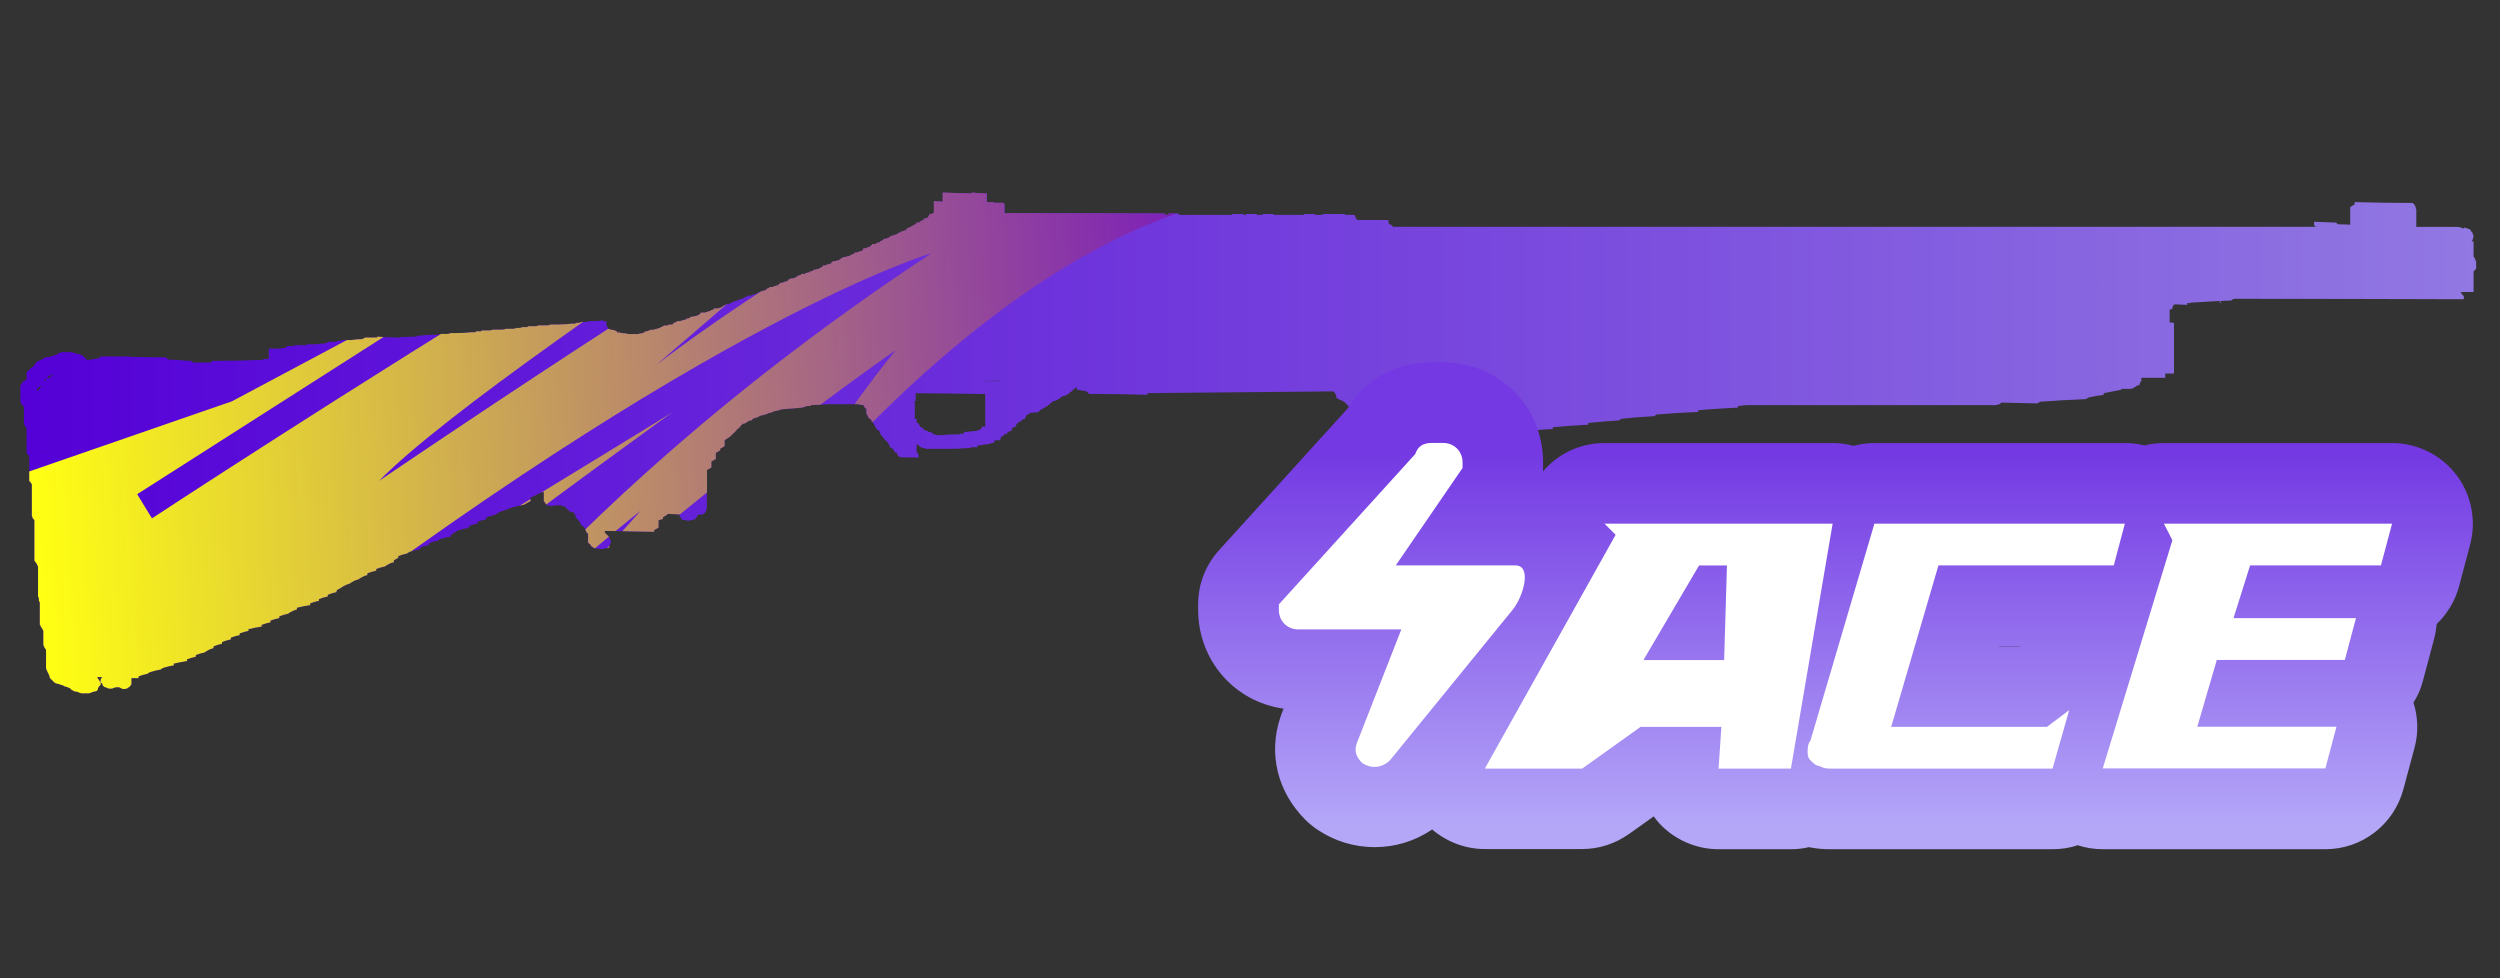 <?xml version="1.0" encoding="utf-8"?>
<!-- Generator: Adobe Illustrator 16.0.0, SVG Export Plug-In . SVG Version: 6.00 Build 0)  -->
<!DOCTYPE svg PUBLIC "-//W3C//DTD SVG 1.1//EN" "http://www.w3.org/Graphics/SVG/1.1/DTD/svg11.dtd">
<svg version="1.1" id="case1" xmlns="http://www.w3.org/2000/svg" xmlns:xlink="http://www.w3.org/1999/xlink" x="0px" y="0px"
	 width="92px" height="36px" viewBox="0 0 92 36" enable-background="new 0 0 92 36" xml:space="preserve">
<rect x="0" y="0" width="92" height="36" fill="#333333" stroke="none"/>
<linearGradient id="nova_2_" gradientUnits="userSpaceOnUse" x1="0.75" y1="16.3" x2="91.123" y2="16.3">
	<stop  offset="0" style="stop-color:#5400D7"/>
	<stop  offset="1" style="stop-color:#9178E2"/>
</linearGradient>
<path id="nova" fill="url(#nova_2_)" d="M88.889,7.592c0,0.044,0.01,0.087,0.031,0.125v0.632h1.49
	c0.056-0.002,0.111,0.008,0.162,0.031c0.025,0.001,0.049,0.013,0.066,0.031h0.03V8.38h0.063c0.053,0.025,0.105,0.045,0.162,0.061
	c0.025,0.029,0.047,0.061,0.063,0.096c0.021,0,0.034,0.02,0.034,0.062c0.02,0.017,0.029,0.04,0.031,0.064v0.063
	C91.01,8.754,91,8.786,90.996,8.819c-0.018,0.018-0.028,0.04-0.034,0.064h0.065v0.553c0.014,0.014,0.022,0.03,0.031,0.047
	c0.023,0.026,0.037,0.06,0.033,0.094l0.031,0.033v0.251c-0.002,0.024-0.014,0.048-0.031,0.063l-0.063,0.062v0.759h-0.473
	l0.017,0.028c0.002,0.024,0.014,0.048,0.034,0.063c0.019,0.021,0.041,0.042,0.063,0.063v0.097l-0.018,0.016
	c-2.819-0.01-5.635-0.015-8.445-0.016c-0.035,0.017-0.068,0.038-0.098,0.064l-0.389,0.015v0.079h-0.031v-0.079
	c-0.357,0.02-0.717,0.041-1.07,0.063v0.016h-0.13v0.064L80.02,11.2c-0.017,0.018-0.03,0.033-0.047,0.048
	c-0.021,0.039-0.033,0.082-0.033,0.125c-0.03,0.007-0.064,0.014-0.098,0.018v0.474c0.057,0,0.109,0.008,0.161,0.016v1.865
	c-0.106,0-0.215,0-0.323,0v0.157h-0.878v0.094c-0.002,0.024-0.014,0.047-0.032,0.062c-0.022,0.026-0.035,0.061-0.033,0.095
	c-0.016,0.019-0.037,0.03-0.063,0.03c-0.023,0.002-0.05,0.014-0.064,0.033c-0.02,0.018-0.041,0.029-0.063,0.031l-0.032,0.031
	c-0.041,0.02-0.086,0.031-0.131,0.031h-0.322v0.032c-0.215,0.042-0.432,0.088-0.646,0.127v0.062
	c-0.187,0.021-0.37,0.052-0.551,0.095c-0.035,0.016-0.068,0.037-0.099,0.062c-0.563,0.021-1.125,0.054-1.687,0.095
	c-0.036,0.016-0.067,0.037-0.099,0.063c-0.444-0.011-0.888-0.023-1.33-0.031l-0.064,0.063H73.55
	c-0.051,0.023-0.106,0.034-0.161,0.031h-9.125c-0.1,0.01-0.203,0.02-0.308,0.032V15c-0.476,0.021-0.963,0.053-1.46,0.095v0.064
	c-0.52,0.021-1.027,0.052-1.523,0.094c-0.035,0.016-0.068,0.038-0.098,0.063c-0.409,0.021-0.809,0.052-1.199,0.093
	c-0.035,0.016-0.068,0.037-0.098,0.063c-0.367,0.02-0.745,0.052-1.135,0.094v0.063c-0.435,0.02-0.865,0.053-1.299,0.094v0.063
	c-0.41,0.021-0.811,0.052-1.199,0.094c-0.036,0.016-0.069,0.037-0.098,0.063c-0.521,0.021-1.027,0.054-1.524,0.093
	c-0.034,0.017-0.067,0.038-0.099,0.063c-0.668-0.021-1.328-0.031-1.979-0.031c-0.021-0.021-0.055-0.053-0.098-0.094l-1.035-0.061
	l-0.098-0.095c-0.107-0.02-0.226-0.041-0.356-0.063V15.66c-0.108-0.018-0.218-0.04-0.323-0.06v-0.09
	c-0.054-0.023-0.105-0.044-0.161-0.063v-0.098c-0.108-0.02-0.217-0.042-0.323-0.063v-0.095c-0.054-0.024-0.106-0.046-0.162-0.063
	c-0.021-0.039-0.032-0.082-0.035-0.126c-0.023-0.046-0.057-0.088-0.094-0.125l-0.099-0.095l-0.265-0.126
	c-0.021-0.039-0.03-0.083-0.032-0.126c-0.024-0.047-0.06-0.09-0.099-0.127c-2.275,0.019-4.56,0.041-6.842,0.064v0.061
	c-0.715-0.021-1.428-0.031-2.141-0.032c-0.021-0.02-0.055-0.052-0.098-0.095c-0.108-0.019-0.226-0.041-0.357-0.062V14.26
	c-0.02,0.01-0.042,0.015-0.065,0.015c0.002,0.015-0.008,0.029-0.022,0.031c-0.003,0-0.006,0-0.009,0L39.438,14.4
	c-0.016,0.02-0.04,0.032-0.066,0.032c0.002,0.016-0.008,0.03-0.024,0.032c-0.003,0-0.005,0-0.008,0
	c0.001,0.016-0.01,0.029-0.025,0.031c-0.002,0-0.005,0-0.008,0l-0.031,0.031c-0.025,0.002-0.049,0.013-0.066,0.032h-0.028
	c-0.03,0.017-0.063,0.028-0.097,0.032l-0.032,0.031h-0.036v0.031l-0.064,0.031l-0.033,0.031h-0.018
	c-0.018,0.007-0.034,0.018-0.046,0.032H38.82c-0.03,0.017-0.063,0.027-0.097,0.031c0.002,0.016-0.009,0.03-0.025,0.032
	c-0.002,0-0.005,0-0.007,0c-0.033,0.031-0.065,0.063-0.098,0.094c-0.016-0.002-0.031,0.01-0.033,0.026c0,0.002,0,0.004,0,0.006
	c-0.024,0.001-0.047,0.013-0.063,0.031c-0.015-0.003-0.029,0.007-0.032,0.021c0,0.003-0.001,0.006,0,0.009
	c-0.025,0.001-0.048,0.012-0.064,0.031h-0.035c0.002,0.016-0.009,0.029-0.024,0.032c-0.002,0-0.005,0-0.008,0
	c-0.016,0.019-0.039,0.03-0.064,0.032c0.002,0.015-0.009,0.029-0.024,0.031c-0.003,0-0.006,0-0.009,0v0.037
	c-0.107,0.021-0.216,0.031-0.325,0.031l-0.033,0.031c-0.017,0.018-0.041,0.03-0.065,0.032l-0.064,0.063v0.031l-0.033,0.031v0.031
	c-0.03,0.017-0.063,0.028-0.096,0.032l-0.033,0.032v0.028h-0.031c-0.017,0.019-0.041,0.03-0.065,0.032l-0.097,0.094v0.058
	c-0.03,0.018-0.063,0.029-0.098,0.033l-0.064,0.063v0.063c-0.031,0.016-0.063,0.026-0.098,0.031c-0.017,0.019-0.04,0.03-0.065,0.031
	v0.063h-0.1V16c-0.016,0.018-0.04,0.029-0.064,0.029c0.002,0.016-0.008,0.03-0.023,0.033c-0.002,0-0.005,0-0.008,0
	c-0.015-0.002-0.029,0.007-0.031,0.022c0,0.002,0,0.005,0,0.008l-0.03,0.048v0.062h-0.196c0.001,0.016-0.01,0.031-0.027,0.032
	c-0.002,0-0.004,0-0.006,0v0.064h-0.096c-0.017,0.02-0.04,0.031-0.065,0.034c-0.073,0.021-0.149,0.031-0.226,0.031
	c-0.074,0.021-0.151,0.032-0.228,0.03v0.063h-0.194c-0.041,0.02-0.084,0.031-0.129,0.031c-0.264,0.021-0.519,0.031-0.778,0.031
	H34.12c-0.045,0-0.09-0.011-0.131-0.031c-0.035,0.002-0.069-0.009-0.096-0.031c-0.025-0.002-0.049-0.013-0.065-0.032V16.39
	c-0.041-0.02-0.084-0.031-0.129-0.031c0.015-0.002,0.03,0.008,0.032,0.023c0,0.002,0,0.005,0,0.008v0.252
	c0.011,0.012,0.022,0.021,0.034,0.032l0.032,0.031v0.126c-0.011,0.01-0.021,0.021-0.032,0.031l-0.034-0.031h-0.553
	c-0.034-0.004-0.067-0.015-0.097-0.032l-0.063-0.063v-0.063c-0.03-0.017-0.063-0.027-0.097-0.032V16.61l-0.032-0.031V16.55
	c-0.016,0.003-0.03-0.008-0.033-0.024c0-0.002,0-0.005,0-0.008l-0.032-0.031c-0.025-0.001-0.048-0.013-0.065-0.031
	c0.002-0.015-0.009-0.029-0.024-0.032c-0.003,0-0.006,0-0.009,0v-0.063l-0.037-0.03v-0.032l-0.195-0.188v-0.033
	c-0.015,0.002-0.029-0.009-0.032-0.024c0-0.003,0-0.005,0-0.008l-0.066-0.062v-0.035c0.002-0.016-0.01-0.03-0.025-0.032
	c-0.002,0-0.005,0-0.007,0v-0.056c-0.016-0.019-0.038-0.03-0.063-0.033l-0.032-0.03c0.001-0.017-0.01-0.031-0.026-0.032
	c-0.002,0-0.005,0-0.008,0v-0.034c-0.016,0.002-0.03-0.01-0.032-0.026c0-0.002,0-0.004,0-0.006v-0.034l-0.032-0.029v-0.032
	c-0.016,0.002-0.03-0.009-0.032-0.024c0-0.003,0-0.005,0-0.008l-0.034-0.033v-0.03h-0.031v-0.031
	c0.002-0.016-0.008-0.03-0.024-0.032c-0.003,0-0.006,0-0.008,0c0.001-0.016-0.011-0.03-0.026-0.032c-0.002,0-0.004,0-0.006,0
	l-0.065-0.063v-0.031c0.002-0.016-0.009-0.03-0.024-0.032c-0.003,0-0.005,0-0.007,0v-0.032l-0.033-0.032v-0.189h-0.033
	c0.002-0.015-0.008-0.029-0.024-0.032c-0.002,0-0.005,0-0.008,0v-0.029l-0.032-0.032v-0.034h-0.031
	c-0.055-0.004-0.109-0.015-0.162-0.032h-1.136c-0.211,0.016-0.416,0.025-0.614,0.032v0.031h-0.134l-0.194,0.062
	c-0.238,0.021-0.487,0.042-0.747,0.063c-0.034,0.004-0.068,0.015-0.098,0.031c-0.035-0.002-0.069,0.008-0.096,0.031
	c-0.046-0.005-0.092,0.006-0.13,0.032c-0.025,0.001-0.048,0.012-0.064,0.031c-0.045-0.005-0.091,0.006-0.13,0.031
	c-0.03,0.017-0.063,0.028-0.097,0.032c-0.04,0.02-0.084,0.031-0.129,0.032c-0.047,0.012-0.091,0.033-0.129,0.063
	c-0.066,0.02-0.13,0.042-0.195,0.062c-0.008,0.031-0.033,0.056-0.064,0.063c-0.035-0.002-0.07,0.009-0.098,0.031
	c-0.035,0.016-0.068,0.038-0.097,0.064c-0.04,0.02-0.084,0.03-0.129,0.032v0.032c-0.016,0.007-0.032,0.013-0.049,0.016
	c-0.002,0.017-0.007,0.032-0.016,0.046l-0.065,0.063l-0.032,0.032h-0.034v0.031c-0.041,0.041-0.086,0.085-0.128,0.128l-0.13,0.126
	c-0.064,0.042-0.129,0.087-0.195,0.125v0.221c-0.042,0.021-0.096,0.053-0.162,0.094v0.063c-0.056,0.029-0.11,0.06-0.162,0.094v0.22
	c-0.042,0.021-0.096,0.054-0.162,0.095v0.219c-0.041,0.021-0.096,0.053-0.162,0.095v1.421c-0.023,0.026-0.035,0.061-0.032,0.096
	c-0.021,0.041-0.055,0.074-0.097,0.096l-0.032,0.029c-0.055,0-0.108,0-0.163,0c-0.019,0.017-0.031,0.039-0.033,0.063
	c-0.016,0.034-0.038,0.065-0.065,0.095l-0.064,0.03c-0.055,0.003-0.109,0.015-0.161,0.032h-0.07
	c-0.063-0.021-0.128-0.032-0.194-0.032c-0.015-0.034-0.037-0.065-0.064-0.093c-0.023-0.025-0.035-0.061-0.032-0.096v-0.01
	c-0.151-0.009-0.302-0.014-0.454-0.02v0.029c-0.056,0.029-0.11,0.062-0.163,0.098v0.063c-0.055,0.012-0.109,0.024-0.162,0.047v0.271
	c-0.056,0.028-0.109,0.06-0.162,0.093v0.061c-0.252-0.006-0.509-0.012-0.761-0.016c-0.351-0.01-0.703-0.015-1.053-0.017v0.063
	l0.064,0.063l0.097,0.094c0.019,0.018,0.03,0.039,0.032,0.063v0.033l0.033,0.031v0.1c-0.019,0.017-0.031,0.037-0.033,0.063
	c-0.023,0.025-0.034,0.06-0.032,0.095c-0.017,0.019-0.04,0.028-0.065,0.028h-0.066c-0.027,0.022-0.062,0.034-0.098,0.032h-0.129
	c-0.063-0.021-0.128-0.03-0.194-0.032c-0.03-0.024-0.062-0.046-0.098-0.063c-0.016-0.032-0.038-0.065-0.065-0.094
	c-0.032-0.009-0.056-0.035-0.063-0.065v-0.315c-0.031-0.009-0.056-0.031-0.064-0.063c-0.002-0.024-0.014-0.047-0.033-0.063v-0.06
	c-0.044-0.043-0.079-0.077-0.1-0.096c-0.032-0.008-0.056-0.031-0.064-0.063c-0.001-0.022-0.013-0.046-0.033-0.063
	c-0.017-0.033-0.039-0.064-0.064-0.095L21.21,19.07c-0.023-0.026-0.035-0.063-0.032-0.096c-0.02-0.017-0.031-0.037-0.033-0.063
	V18.88l-0.194-0.063c-0.009-0.029-0.034-0.055-0.065-0.063c-0.026-0.027-0.047-0.059-0.064-0.093
	c-0.055-0.017-0.109-0.039-0.161-0.063h-0.196c-0.056,0.002-0.11,0.012-0.162,0.031c-0.051-0.021-0.106-0.033-0.162-0.031
	c-0.022-0.021-0.042-0.041-0.065-0.062c-0.016-0.036-0.037-0.068-0.065-0.095v-0.347c-0.081,0.018-0.158,0.05-0.228,0.094
	l-0.263,0.127v0.126c-0.078,0.038-0.154,0.081-0.227,0.127c-0.087,0.02-0.175,0.039-0.263,0.062
	c-0.11,0.021-0.218,0.054-0.323,0.095c-0.053,0.024-0.106,0.045-0.162,0.063c-0.081,0.021-0.157,0.051-0.227,0.095
	c-0.035,0.016-0.067,0.037-0.096,0.063c-0.111,0.021-0.219,0.054-0.325,0.095v0.067c-0.11,0.021-0.219,0.054-0.325,0.095v0.063
	c-0.11,0.021-0.219,0.055-0.324,0.096v0.063c-0.132,0.021-0.263,0.053-0.391,0.094c-0.035,0.018-0.067,0.037-0.096,0.063
	c-0.056,0.026-0.11,0.063-0.163,0.097v0.063c-0.131,0.021-0.261,0.053-0.389,0.093c-0.035,0.019-0.068,0.038-0.098,0.063
	c-0.11,0.021-0.218,0.053-0.322,0.094v0.063c-0.111,0.021-0.22,0.053-0.325,0.094v0.063c-0.132,0.021-0.262,0.053-0.388,0.094
	c-0.036,0.018-0.069,0.037-0.099,0.063c-0.11,0.021-0.218,0.055-0.323,0.096v0.063c-0.056,0.029-0.111,0.061-0.163,0.097v0.063
	c-0.081,0.02-0.157,0.049-0.228,0.094c-0.035,0.017-0.068,0.037-0.097,0.063c-0.111,0.021-0.219,0.055-0.324,0.094v0.063
	c-0.11,0.021-0.219,0.054-0.324,0.095v0.062c-0.081,0.021-0.157,0.054-0.228,0.097c-0.035,0.015-0.067,0.037-0.095,0.063
	c-0.081,0.02-0.159,0.049-0.229,0.094c-0.035,0.017-0.067,0.039-0.096,0.063c-0.08,0.02-0.157,0.051-0.227,0.094
	c-0.036,0.018-0.069,0.037-0.098,0.063c-0.056,0.027-0.11,0.061-0.161,0.094v0.063c-0.111,0.021-0.219,0.057-0.324,0.098v0.063
	c-0.111,0.021-0.22,0.054-0.325,0.095v0.065c-0.111,0.021-0.219,0.053-0.323,0.094v0.063c-0.164,0.023-0.326,0.058-0.487,0.097
	v0.063c-0.081,0.02-0.157,0.053-0.228,0.094c-0.035,0.016-0.067,0.038-0.095,0.063c-0.111,0.021-0.22,0.055-0.325,0.096v0.063
	c-0.111,0.021-0.22,0.055-0.325,0.094v0.063c-0.111,0.022-0.219,0.055-0.324,0.094v0.063c-0.152,0.021-0.314,0.055-0.486,0.096
	v0.063c-0.11,0.021-0.219,0.052-0.325,0.093v0.063c-0.111,0.021-0.22,0.053-0.325,0.094v0.064c-0.111,0.021-0.219,0.055-0.324,0.096
	v0.063c-0.107,0.021-0.212,0.055-0.313,0.098v0.063c-0.081,0.021-0.158,0.051-0.228,0.096c-0.035,0.016-0.068,0.037-0.097,0.063
	c-0.111,0.021-0.22,0.054-0.326,0.095v0.063c-0.11,0.021-0.218,0.055-0.323,0.096v0.063c-0.151,0.021-0.313,0.054-0.487,0.094v0.064
	c-0.132,0.021-0.262,0.051-0.388,0.092c-0.036,0.017-0.069,0.039-0.098,0.063c-0.131,0.021-0.261,0.054-0.388,0.095
	c-0.036,0.016-0.068,0.037-0.098,0.063c-0.11,0.021-0.219,0.053-0.324,0.094v0.063c-0.088,0-0.176,0-0.263,0v0.221
	c-0.016,0.035-0.039,0.066-0.065,0.094l-0.03,0.025c-0.016-0.004-0.03,0.01-0.033,0.023c0,0.002,0,0.004,0,0.006
	c-0.034,0.004-0.066,0.016-0.096,0.031H4.515l-0.13-0.063H4.254L4.125,25.34H3.997c-0.052-0.025-0.106-0.046-0.162-0.063
	C3.804,25.255,3.78,25.23,3.771,25.2v-0.031l-0.065-0.063V25.2c-0.022,0.021-0.042,0.043-0.065,0.063l-0.033,0.062
	c-0.003,0.034-0.015,0.065-0.032,0.094c-0.041,0.021-0.084,0.031-0.129,0.033c-0.053,0.022-0.107,0.044-0.162,0.062H2.989
	c-0.055-0.018-0.109-0.037-0.162-0.062H2.762c-0.042-0.022-0.087-0.043-0.129-0.065c-0.022-0.019-0.043-0.041-0.063-0.062
	c-0.053-0.024-0.107-0.046-0.163-0.062c-0.043,0-0.065-0.015-0.065-0.033c-0.066-0.017-0.131-0.035-0.194-0.063
	c-0.045-0.002-0.09-0.015-0.13-0.037l-0.064-0.063c-0.043-0.045-0.076-0.072-0.098-0.094c-0.019-0.017-0.03-0.039-0.031-0.063
	c-0.004-0.034-0.016-0.064-0.034-0.096c-0.002-0.024-0.013-0.049-0.032-0.063c-0.001-0.025-0.014-0.049-0.033-0.063
	c-0.004-0.033-0.015-0.065-0.031-0.094v-0.664c-0.001-0.025-0.013-0.05-0.032-0.063c-0.02-0.017-0.032-0.036-0.035-0.06
	c-0.017-0.029-0.028-0.063-0.033-0.097V23.21c-0.019-0.017-0.031-0.039-0.032-0.063c-0.026-0.028-0.048-0.061-0.065-0.094
	c-0.002-0.027-0.014-0.05-0.033-0.063V22.18c-0.002-0.025-0.014-0.049-0.033-0.063v-0.063c0.003-0.035-0.009-0.07-0.032-0.097
	v-1.103c-0.002-0.021-0.015-0.047-0.035-0.062c0-0.043-0.01-0.063-0.032-0.063c-0.017-0.033-0.039-0.064-0.066-0.094v-1.498
	c-0.021-0.021-0.042-0.041-0.063-0.062C1.2,19.043,1.189,19.012,1.172,18.98v-1.164c-0.026-0.028-0.048-0.06-0.065-0.094
	c-0.014,0.002-0.028-0.007-0.031-0.022c0-0.003,0-0.006,0-0.009V16.78l-0.063-0.06l-0.035-0.063v-0.894
	c-0.017-0.035-0.038-0.066-0.064-0.094C0.913,15.645,0.9,15.622,0.88,15.608v-0.6c-0.004-0.032-0.015-0.064-0.032-0.093
	c-0.025-0.001-0.048-0.012-0.065-0.031c0.003-0.035-0.009-0.07-0.033-0.095v-0.595c0.019-0.015,0.031-0.038,0.033-0.062
	c0.026-0.028,0.048-0.061,0.064-0.095c0.025-0.002,0.048-0.013,0.066-0.031l0.033-0.03h0.032v-0.232
	c0.004-0.034,0.017-0.066,0.035-0.095c0.025-0.001,0.048-0.013,0.065-0.031c0.021-0.042,0.055-0.074,0.097-0.094
	c0.021-0.021,0.042-0.041,0.065-0.062c0.026-0.028,0.048-0.06,0.064-0.094l0.06-0.064c0.042,0,0.065-0.01,0.065-0.031
	c0.056-0.018,0.109-0.039,0.162-0.064c0.022-0.021,0.043-0.042,0.066-0.062h0.128c0.064-0.021,0.13-0.042,0.193-0.062
	c0.072-0.014,0.139-0.046,0.194-0.095c0.034-0.004,0.067-0.015,0.097-0.032h0.325c0.045,0,0.089,0.011,0.13,0.032
	c0.035-0.002,0.069,0.009,0.096,0.032h0.066c0.053,0.024,0.106,0.046,0.162,0.063c0.009,0.031,0.034,0.054,0.065,0.062
	c0.026,0.028,0.048,0.06,0.063,0.096h0.098c0.129-0.022,0.263-0.044,0.388-0.064c0.02-0.015,0.031-0.038,0.033-0.062h1.069
	l0.021,0.016c0.439,0.01,0.882,0.016,1.316,0.016c0.03,0.03,0.053,0.052,0.063,0.062l0.015,0.02
	c0.129,0.006,0.252,0.011,0.373,0.018c0.162,0.019,0.324,0.029,0.487,0.031c0.022,0.02,0.042,0.042,0.064,0.062h0.648
	c0.021-0.02,0.042-0.042,0.065-0.062H7.85c0.563,0,1.125-0.012,1.688-0.031h0.096c0.03-0.018,0.063-0.029,0.097-0.034l0.162-0.016
	v-0.37h0.421c0.063-0.02,0.129-0.031,0.196-0.031c-0.002-0.016,0.009-0.029,0.025-0.031c0.002,0,0.005,0,0.007,0v-0.032h0.257
	c0.015,0.003,0.03-0.007,0.033-0.022c0-0.003,0-0.006,0-0.009h0.422c0.016,0.002,0.03-0.009,0.032-0.025c0-0.002,0-0.005,0-0.007
	h0.324c0.118-0.021,0.237-0.032,0.357-0.031c0.017-0.019,0.04-0.029,0.064-0.032c0.025-0.002,0.048-0.014,0.065-0.032h0.258
	c0.025,0,0.048-0.012,0.063-0.031h0.098c0.024-0.002,0.048-0.013,0.064-0.032h0.358c0.128-0.021,0.258-0.031,0.389-0.032
	c0.017-0.018,0.04-0.028,0.065-0.03c0.015,0.002,0.029-0.009,0.031-0.024c0-0.002,0-0.004,0-0.006h0.455v-0.033
	c0.246,0.018,0.483,0.027,0.714,0.032h0.129c0.012-0.004,0.023-0.009,0.033-0.017c0.165,0,0.327-0.006,0.487-0.016h0.097
	l0.034-0.036h0.13c0.118-0.02,0.238-0.03,0.358-0.031h0.259c0.028-0.022,0.063-0.033,0.098-0.031h0.263
	c0.034-0.004,0.067-0.015,0.097-0.032h0.227c0.185,0,0.369-0.01,0.553-0.031h0.125c0.016,0.002,0.03-0.009,0.033-0.025
	c0-0.002,0-0.005,0-0.008h0.194c-0.002-0.015,0.009-0.029,0.024-0.031c0.002,0,0.006,0,0.009,0h0.294
	c0.04-0.02,0.084-0.03,0.129-0.031h0.325c0.045,0,0.089-0.012,0.129-0.032h0.263c0.045,0,0.089-0.011,0.129-0.031h0.129
	c0.025-0.001,0.048-0.012,0.066-0.03h0.193c0.017-0.02,0.04-0.031,0.065-0.033h0.263c0.04-0.02,0.084-0.03,0.129-0.03h0.284
	c0.044-0.001,0.089-0.012,0.129-0.032h0.263c0.174,0,0.347-0.011,0.52-0.032h0.097c0.025-0.001,0.048-0.013,0.065-0.032h0.129
	l0.032-0.031h0.227c0.03-0.017,0.063-0.028,0.097-0.032h0.197c0.098,0,0.196-0.01,0.292-0.032v0.038h0.129v0.159l0.033,0.031v0.03
	l0.034,0.03v0.032c0.035-0.002,0.069,0.009,0.096,0.031c0.055-0.001,0.11,0.009,0.162,0.031c0.016,0.019,0.04,0.03,0.064,0.032
	v0.033c0.066,0,0.132,0.011,0.195,0.03c0.077-0.001,0.153,0.009,0.227,0.032h0.357c0.052-0.019,0.106-0.029,0.162-0.032
	c0.017-0.018,0.04-0.029,0.065-0.03l0.032-0.033c0.045,0,0.09-0.012,0.131-0.032c0.024-0.002,0.047-0.013,0.065-0.031h0.129
	c0.027-0.023,0.062-0.035,0.098-0.031c0.04-0.021,0.084-0.031,0.129-0.032v-0.03c0.035,0.001,0.07-0.01,0.097-0.033
	c0.015,0.002,0.029-0.009,0.032-0.024c0-0.002,0-0.004,0-0.006h0.13c0.027-0.023,0.062-0.035,0.098-0.032h0.097
	c-0.002-0.016,0.008-0.03,0.024-0.032c0.002,0,0.005,0,0.008,0v-0.033c0.035,0.003,0.07-0.008,0.096-0.031
	c0.016,0.002,0.03-0.008,0.033-0.024c0-0.002,0-0.005,0-0.008h0.129c0.027-0.022,0.061-0.034,0.096-0.032
	c0.041-0.02,0.084-0.03,0.129-0.031v-0.031c0.045-0.001,0.09-0.012,0.131-0.031v-0.033h0.064c0.052-0.018,0.106-0.028,0.162-0.03
	c0.027-0.023,0.063-0.034,0.097-0.032v-0.03c0.025-0.001,0.048-0.012,0.065-0.03v-0.033h0.162c0.031-0.018,0.064-0.029,0.1-0.033
	c0.03-0.017,0.063-0.027,0.097-0.03l0.032-0.032c0.034-0.002,0.068-0.011,0.098-0.026v-0.035h0.162
	c0.03-0.017,0.063-0.028,0.097-0.031c0.017-0.019,0.041-0.03,0.065-0.031v-0.032c0.035,0.003,0.07-0.009,0.096-0.032
	c0.016,0.001,0.029-0.01,0.03-0.026c0-0.002,0-0.004,0-0.005h0.097c0.017-0.019,0.041-0.03,0.066-0.032
	c0.016-0.019,0.04-0.029,0.064-0.031l0.036-0.032c0.045-0.001,0.088-0.012,0.128-0.031c0.026-0.002,0.05-0.014,0.067-0.034h0.032
	c0.027-0.023,0.062-0.035,0.097-0.032c0.017-0.018,0.04-0.029,0.064-0.031l0.033-0.032c0.034-0.004,0.067-0.014,0.098-0.031V10.88
	h0.13c0.017-0.019,0.04-0.03,0.064-0.032c0.041-0.02,0.084-0.031,0.129-0.031l0.035-0.033c0.025-0.002,0.048-0.013,0.065-0.03
	c0.024-0.002,0.048-0.014,0.064-0.032h0.033c0.04-0.021,0.084-0.031,0.129-0.032c0.015-0.017,0.037-0.029,0.06-0.033v-0.031
	c0.035-0.003,0.069-0.014,0.1-0.031v-0.032h0.13l0.033-0.03h0.032c0.04-0.021,0.084-0.032,0.13-0.032V10.47
	c0.024-0.001,0.048-0.013,0.064-0.031v-0.032h0.097c0.018-0.018,0.041-0.028,0.065-0.03c0.04-0.021,0.084-0.032,0.129-0.032v-0.042
	c0.043-0.02,0.086-0.04,0.129-0.059h0.066c0.03-0.017,0.063-0.027,0.096-0.032c0.017-0.021,0.042-0.033,0.068-0.035v-0.033
	c0.045,0,0.089-0.01,0.129-0.03v-0.032h0.129c0.017-0.019,0.04-0.03,0.064-0.032c0.041-0.02,0.085-0.03,0.13-0.031V9.988
	c0.045,0,0.089-0.011,0.13-0.032v-0.03h0.064c0.04-0.021,0.083-0.032,0.127-0.032c0.017-0.019,0.04-0.029,0.065-0.031l0.032-0.032
	c0.025,0,0.048-0.011,0.064-0.03V9.769h0.097c0.016-0.019,0.04-0.031,0.064-0.032c0.041-0.02,0.085-0.031,0.131-0.031V9.672
	c0.025,0,0.049-0.011,0.066-0.03V9.611h0.097c0.04-0.021,0.084-0.032,0.129-0.033c0.016-0.021,0.039-0.033,0.065-0.035V9.516
	c0.025-0.002,0.048-0.013,0.064-0.032c0.024-0.001,0.048-0.012,0.065-0.029h0.065c0.04-0.021,0.084-0.033,0.129-0.033
	c0.017-0.018,0.04-0.029,0.065-0.032l0.032-0.031c0.035-0.004,0.069-0.016,0.099-0.034V9.294h0.096
	c0.017-0.018,0.04-0.029,0.064-0.031c0.04-0.02,0.084-0.031,0.13-0.032V9.199c0.016,0.002,0.03-0.009,0.032-0.025
	c0-0.002,0-0.004,0-0.006V9.137h0.096c0.017-0.019,0.04-0.031,0.066-0.032c0.03-0.017,0.063-0.027,0.097-0.031V9.042
	c0.024-0.001,0.048-0.012,0.064-0.031V8.979h0.13l0.033-0.032c0.04-0.02,0.084-0.03,0.128-0.031V8.885
	c0.043-0.021,0.087-0.042,0.13-0.063V8.79h0.064c0.04-0.02,0.085-0.031,0.13-0.031V8.727c0.043-0.021,0.087-0.042,0.13-0.061h0.034
	c0.026-0.023,0.061-0.035,0.095-0.032c0.027-0.019,0.051-0.03,0.076-0.032V8.57c0.045,0,0.088-0.011,0.128-0.031V8.506h0.065
	c0.03-0.017,0.063-0.028,0.097-0.033l0.034-0.032v-0.03c0.024-0.002,0.047-0.013,0.063-0.031c0.024-0.002,0.048-0.013,0.064-0.031
	h0.032l0.033-0.034c0.03-0.018,0.063-0.028,0.097-0.033V8.254c0.025-0.002,0.048-0.014,0.064-0.033v-0.03h0.102l0.033-0.03
	c0.016-0.021,0.04-0.032,0.065-0.034l0.032-0.031c0.024-0.001,0.047-0.013,0.064-0.03V8.032h0.098
	c-0.002-0.015,0.009-0.029,0.025-0.031c0.002,0,0.005,0,0.007,0c-0.002-0.016,0.009-0.03,0.025-0.032c0.001,0,0.001,0,0.002,0V7.938
	c0.015,0.002,0.029-0.008,0.032-0.023c0-0.002,0-0.005,0-0.007V7.876h0.097V7.843h0.064V7.405c0.11,0,0.216,0.009,0.325,0.016V7.086
	c0.357,0.016,0.713,0.025,1.07,0.032V7.086c0.17,0.019,0.333,0.029,0.487,0.032h0.065v0.319h0.263v0.026h0.358v0.032
	c0.015-0.002,0.029,0.008,0.031,0.023c0,0.002,0,0.005,0,0.008v0.316l5.9,0.016v0.047h0.194c-0.017-0.018-0.039-0.028-0.063-0.03
	V7.859h0.389v0.017L43.36,7.908h1.978V7.876c0.141,0,0.283,0,0.422,0v0.031h0.097V7.876h0.389v0.031h0.226V7.876h0.391v0.031h1.134
	V7.876h0.389v0.031h0.292V7.876c0.271,0,0.543,0,0.813,0v0.031h0.356c0.021,0.026,0.033,0.06,0.03,0.094
	c0.026,0.028,0.048,0.06,0.063,0.094h1.136c0.017,0.029,0.028,0.061,0.032,0.094v0.064h0.063c0.023,0.02,0.057,0.052,0.098,0.094
	v0.031l0.032-0.031h33.919c-0.021-0.02-0.043-0.043-0.063-0.064V8.161c0.269,0.013,0.537,0.022,0.811,0.03l0.068,0.063
	c0.148,0,0.302,0.008,0.452,0.015V7.622c0.053-0.036,0.104-0.068,0.161-0.097V7.438c0.714,0.019,1.429,0.029,2.141,0.031
	C88.828,7.504,88.861,7.546,88.889,7.592z M32.271,13.743c-0.035,0.005-0.067,0.01-0.096,0.017h0.081L32.271,13.743z M33.696,14.752
	c-0.016,0.018-0.04,0.029-0.064,0.031c-0.002,0.016,0.009,0.03,0.025,0.033c0.003,0,0.005,0,0.008,0v0.598h0.064v0.126
	c0.016,0.02,0.04,0.031,0.065,0.033c-0.002,0.016,0.009,0.03,0.024,0.032c0.002,0,0.004,0,0.006,0v0.031
	c0,0.016,0.012,0.029,0.028,0.03c0.001,0,0.003,0,0.005,0v0.032c0.016-0.002,0.03,0.009,0.033,0.024c0,0.003,0,0.005,0,0.008
	c0.034,0.003,0.066,0.014,0.095,0.031v0.063h0.033c0.018,0,0.035,0.006,0.049,0.018c0.024,0.006,0.054,0.012,0.082,0.021v0.016
	c0.012,0.002,0.023,0.007,0.032,0.016c0.045,0,0.089,0.011,0.129,0.031v0.025c0.017,0.018,0.04,0.029,0.065,0.031
	c0.034,0.003,0.067,0.014,0.097,0.031h0.161c0.218-0.021,0.433-0.031,0.65-0.031c0.062-0.021,0.127-0.031,0.193-0.031v-0.06h0.13
	c0.108-0.021,0.218-0.03,0.328-0.028c0.017-0.019,0.041-0.03,0.065-0.033c0.03-0.016,0.063-0.026,0.097-0.03v-0.035
	c0.016,0.002,0.029-0.009,0.031-0.024c0-0.002,0-0.004,0-0.006V15.7h0.13v-1.199c-0.854-0.016-1.708-0.026-2.562-0.031
	L33.696,14.752L33.696,14.752L33.696,14.752z M36.809,14.01c-0.256,0-0.518,0.009-0.777,0.016c0.263,0,0.519,0,0.777,0V14.01
	L36.809,14.01z M1.433,14.248c0.001,0.016-0.01,0.029-0.025,0.031c-0.002,0-0.005,0-0.007,0L1.364,14.31v0.094
	c0.021-0.041,0.055-0.073,0.097-0.094c0.022-0.041,0.043-0.088,0.065-0.125v-0.031c-0.002,0.024-0.014,0.047-0.033,0.063
	C1.478,14.234,1.456,14.245,1.433,14.248z M1.627,14.027l0.065-0.031V13.93l-0.065,0.066V14.027z M1.952,13.807
	c0-0.017,0.006-0.034,0.017-0.047l-0.017,0.016c-0.056,0.017-0.11,0.038-0.162,0.063c-0.016,0.017-0.036,0.036-0.065,0.063h0.13
	v-0.063C1.881,13.815,1.916,13.804,1.952,13.807L1.952,13.807z M1.661,16.614c0.007,0.009,0.019,0.019,0.032,0.032v-0.033
	L1.661,16.614L1.661,16.614z M3.605,24.977c0.027,0.026,0.048,0.061,0.064,0.094c0.019,0.017,0.03,0.037,0.032,0.063v-0.125
	c0.019-0.016,0.031-0.04,0.032-0.063c0.011-0.014,0.022-0.021,0.034-0.03c-0.068,0-0.133,0-0.196,0
	C3.591,24.93,3.603,24.952,3.605,24.977L3.605,24.977L3.605,24.977z"/>
<linearGradient id="shape5_1_" gradientUnits="userSpaceOnUse" x1="315.127" y1="-158.828" x2="315.127" y2="-172.578" gradientTransform="matrix(1 0 0 -1 -247.58 -142.16)">
	<stop  offset="0" style="stop-color:#7439E3"/>
	<stop  offset="1" style="stop-color:#B4A7F8"/>
</linearGradient>
<path id="shape5" fill="url(#shape5_1_)" d="M77.377,31.251c-0.313,0-0.625-0.05-0.922-0.147c-0.298,0.104-0.609,0.147-0.922,0.147
	H67.34c-0.186,0-0.443-0.009-0.77-0.075c-0.217,0.051-0.439,0.075-0.664,0.075h-2.664c-0.816,0-1.605-0.342-2.166-0.937
	c-0.078-0.086-0.15-0.174-0.219-0.271l-0.91,0.648c-0.504,0.357-1.1,0.554-1.725,0.554h-3.584c-0.718,0-1.402-0.269-1.938-0.722
	c-0.614,0.427-1.352,0.652-2.112,0.652c-0.75,0-1.479-0.222-2.104-0.642c-0.164-0.11-0.314-0.233-0.451-0.37
	c-1.021-1.021-1.363-2.423-0.92-3.753l0.044-0.128l0.079-0.203c-1.8-0.254-3.145-1.766-3.145-3.646V22.24
	c0-0.741,0.274-1.45,0.773-1.996l4.748-5.232c0.646-1.069,1.762-1.679,3.078-1.679h0.41c2.065,0,3.685,1.618,3.685,3.684
	c0,0-0.001,0.289-0.003,0.331c0.555-0.653,1.371-1.044,2.26-1.044h8.398c0.261,0,0.518,0.034,0.768,0.103
	c0.25-0.067,0.508-0.103,0.771-0.103h9.218c0.243,0,0.481,0.029,0.718,0.087c0.232-0.058,0.479-0.087,0.719-0.087h8.396
	c0.917,0,1.797,0.433,2.354,1.159c0.563,0.726,0.752,1.689,0.518,2.573l-0.406,1.532c-0.146,0.541-0.434,1.02-0.825,1.395
	c-0.019,0.188-0.049,0.372-0.098,0.555l-0.41,1.537c-0.072,0.282-0.188,0.551-0.347,0.799c0.168,0.533,0.188,1.109,0.041,1.656
	l-0.414,1.539c-0.35,1.297-1.521,2.202-2.865,2.202H77.377z M74.338,23.782l0.018-0.009h-0.797l-0.004,0.009H74.338z"/>
<path id="ACE" fill="#FFFFFF" d="M51.568,23.163h-3.789c-0.409,0-0.717-0.308-0.717-0.718c0-0.104,0-0.104,0-0.204l5.018-5.531
	c0.104-0.307,0.311-0.41,0.615-0.41h0.41c0.408,0,0.717,0.308,0.717,0.717c0,0.102,0,0.205,0,0.205l-2.458,3.584h4.401
	c0.614,0,0.311,1.127-0.104,1.639l-4.508,5.531c-0.309,0.308-0.717,0.308-1.022,0.104c-0.205-0.206-0.309-0.41-0.205-0.719
	L51.568,23.163L51.568,23.163L51.568,23.163z M59.046,19.271l0.409,0.41l-4.813,8.603h3.584l2.148-1.536h2.973l-0.104,1.536h2.663
	l1.535-9.013H59.046L59.046,19.271z M63.552,20.809l-0.104,3.482h-2.97l2.047-3.482H63.552L63.552,20.809z M67.343,28.284h8.191
	l0.612-2.15l-0.818,0.614h-5.732l1.739-5.941h6.452l0.408-1.535h-9.217l-2.355,7.988c-0.102,0.104-0.102,0.309-0.102,0.409
	c0,0.103,0,0.205,0.103,0.31s0.205,0.203,0.308,0.203C67.136,28.284,67.24,28.284,67.343,28.284L67.343,28.284L67.343,28.284z
	 M79.632,19.271l0.312,0.61l-2.563,8.397h8.193l0.408-1.535h-5.121l0.718-2.458h4.711l0.41-1.537h-4.507l0.611-1.942h4.815
	l0.409-1.535H79.632L79.632,19.271z"/>
<g>
	<defs>
		<path id="nova_1_" d="M88.889,7.592c0,0.044,0.01,0.087,0.031,0.125v0.632h1.49c0.056-0.002,0.111,0.008,0.162,0.031
			c0.025,0.001,0.049,0.013,0.066,0.031h0.03V8.38h0.063c0.053,0.025,0.105,0.045,0.162,0.061c0.025,0.029,0.047,0.061,0.063,0.096
			c0.021,0,0.034,0.02,0.034,0.062c0.02,0.017,0.029,0.04,0.031,0.064v0.063C91.01,8.754,91,8.786,90.996,8.819
			c-0.018,0.018-0.028,0.04-0.034,0.064h0.065v0.553c0.014,0.014,0.022,0.03,0.031,0.047c0.023,0.026,0.037,0.06,0.033,0.094
			l0.031,0.033v0.251c-0.002,0.024-0.014,0.048-0.031,0.063l-0.063,0.062v0.759h-0.473l0.017,0.028
			c0.002,0.024,0.014,0.048,0.034,0.063c0.019,0.021,0.041,0.042,0.063,0.063v0.097l-0.018,0.016
			c-2.819-0.01-5.635-0.015-8.445-0.016c-0.035,0.017-0.068,0.038-0.098,0.064l-0.389,0.015v0.079h-0.031v-0.079
			c-0.357,0.02-0.717,0.041-1.07,0.063v0.016h-0.13v0.064L80.02,11.2c-0.017,0.018-0.03,0.033-0.047,0.048
			c-0.021,0.039-0.033,0.082-0.033,0.125c-0.03,0.007-0.064,0.014-0.098,0.018v0.474c0.057,0,0.109,0.008,0.161,0.016v1.865
			c-0.106,0-0.215,0-0.323,0v0.157h-0.878v0.094c-0.002,0.024-0.014,0.047-0.032,0.062c-0.022,0.026-0.035,0.061-0.033,0.095
			c-0.016,0.019-0.037,0.03-0.063,0.03c-0.023,0.002-0.05,0.014-0.064,0.033c-0.02,0.018-0.041,0.029-0.063,0.031l-0.032,0.031
			c-0.041,0.02-0.086,0.031-0.131,0.031h-0.322v0.032c-0.215,0.042-0.432,0.088-0.646,0.127v0.062
			c-0.187,0.021-0.37,0.052-0.551,0.095c-0.035,0.016-0.068,0.037-0.099,0.062c-0.563,0.021-1.125,0.054-1.687,0.095
			c-0.036,0.016-0.067,0.037-0.099,0.063c-0.444-0.011-0.888-0.023-1.33-0.031l-0.064,0.063H73.55
			c-0.051,0.023-0.106,0.034-0.161,0.031h-9.125c-0.1,0.01-0.203,0.02-0.308,0.032V15c-0.476,0.021-0.963,0.053-1.46,0.095v0.064
			c-0.52,0.021-1.027,0.052-1.523,0.094c-0.035,0.016-0.068,0.038-0.098,0.063c-0.409,0.021-0.809,0.052-1.199,0.093
			c-0.035,0.016-0.068,0.037-0.098,0.063c-0.367,0.02-0.745,0.052-1.135,0.094v0.063c-0.435,0.02-0.865,0.053-1.299,0.094v0.063
			c-0.41,0.021-0.811,0.052-1.199,0.094c-0.036,0.016-0.069,0.037-0.098,0.063c-0.521,0.021-1.027,0.054-1.524,0.093
			c-0.034,0.017-0.067,0.038-0.099,0.063c-0.668-0.021-1.328-0.031-1.979-0.031c-0.021-0.021-0.055-0.053-0.098-0.094l-1.035-0.061
			l-0.098-0.095c-0.107-0.02-0.226-0.041-0.356-0.063V15.66c-0.108-0.018-0.218-0.04-0.323-0.06v-0.09
			c-0.054-0.023-0.105-0.044-0.161-0.063v-0.098c-0.108-0.02-0.217-0.042-0.323-0.063v-0.095c-0.054-0.024-0.106-0.046-0.162-0.063
			c-0.021-0.039-0.032-0.082-0.035-0.126c-0.023-0.046-0.057-0.088-0.094-0.125l-0.099-0.095l-0.265-0.126
			c-0.021-0.039-0.03-0.083-0.032-0.126c-0.024-0.047-0.06-0.09-0.099-0.127c-2.275,0.019-4.56,0.041-6.842,0.064v0.061
			c-0.716-0.021-1.429-0.031-2.142-0.032c-0.021-0.02-0.056-0.052-0.099-0.095c-0.107-0.019-0.226-0.041-0.356-0.062V14.26
			c-0.021,0.01-0.042,0.015-0.065,0.015c0.002,0.015-0.008,0.029-0.021,0.031c-0.003,0-0.006,0-0.009,0L39.438,14.4
			c-0.016,0.02-0.039,0.032-0.065,0.032c0.002,0.016-0.008,0.03-0.024,0.032c-0.002,0-0.005,0-0.008,0
			c0.001,0.016-0.01,0.029-0.025,0.031c-0.002,0-0.004,0-0.008,0l-0.031,0.031c-0.024,0.002-0.049,0.013-0.065,0.032h-0.028
			c-0.029,0.017-0.063,0.028-0.097,0.032l-0.032,0.031h-0.035v0.031l-0.064,0.031l-0.033,0.031h-0.018
			c-0.019,0.007-0.034,0.018-0.047,0.032H38.82c-0.03,0.017-0.063,0.027-0.098,0.031c0.002,0.016-0.009,0.03-0.024,0.032
			c-0.003,0-0.005,0-0.007,0c-0.033,0.031-0.065,0.063-0.099,0.094c-0.016-0.002-0.03,0.01-0.032,0.026c0,0.002,0,0.004,0,0.006
			c-0.024,0.001-0.047,0.013-0.063,0.031c-0.015-0.003-0.029,0.007-0.032,0.021c0,0.003-0.001,0.006,0,0.009
			c-0.025,0.001-0.048,0.012-0.064,0.031h-0.034c0.002,0.016-0.009,0.029-0.024,0.032c-0.002,0-0.005,0-0.008,0
			c-0.016,0.019-0.039,0.03-0.064,0.032c0.002,0.015-0.009,0.029-0.023,0.031c-0.003,0-0.006,0-0.01,0v0.037
			c-0.106,0.021-0.215,0.031-0.324,0.031l-0.033,0.031c-0.018,0.018-0.041,0.03-0.064,0.032l-0.064,0.063v0.031l-0.033,0.031v0.031
			c-0.029,0.017-0.063,0.028-0.096,0.032l-0.033,0.032v0.028h-0.031c-0.017,0.019-0.041,0.03-0.064,0.032l-0.098,0.094v0.058
			c-0.029,0.018-0.063,0.029-0.098,0.033l-0.064,0.063v0.063c-0.03,0.016-0.063,0.026-0.098,0.031
			c-0.017,0.019-0.039,0.03-0.064,0.031v0.063h-0.1V16c-0.017,0.018-0.041,0.029-0.064,0.029c0.002,0.016-0.008,0.03-0.023,0.033
			c-0.002,0-0.005,0-0.008,0c-0.016-0.002-0.029,0.007-0.031,0.022c0,0.002,0,0.005,0,0.008l-0.029,0.048v0.062h-0.196
			c0.001,0.016-0.011,0.031-0.027,0.032c-0.002,0-0.004,0-0.006,0v0.064h-0.096c-0.017,0.02-0.04,0.031-0.065,0.034
			c-0.072,0.021-0.148,0.031-0.226,0.031c-0.074,0.021-0.151,0.032-0.228,0.03v0.063h-0.195c-0.041,0.02-0.084,0.031-0.129,0.031
			c-0.264,0.021-0.519,0.031-0.777,0.031H34.12c-0.045,0-0.091-0.011-0.131-0.031c-0.035,0.002-0.069-0.009-0.097-0.031
			c-0.024-0.002-0.049-0.013-0.064-0.032V16.39c-0.041-0.02-0.084-0.031-0.129-0.031c0.015-0.002,0.029,0.008,0.031,0.023
			c0,0.002,0,0.005,0,0.008v0.252c0.012,0.012,0.022,0.021,0.035,0.032l0.031,0.031v0.126c-0.011,0.01-0.021,0.021-0.031,0.031
			l-0.035-0.031h-0.553c-0.033-0.004-0.066-0.015-0.097-0.032l-0.063-0.063v-0.063c-0.029-0.017-0.063-0.027-0.097-0.032V16.61
			l-0.032-0.031V16.55c-0.016,0.003-0.029-0.008-0.033-0.024c0-0.002,0-0.005,0-0.008l-0.031-0.031
			c-0.025-0.001-0.049-0.013-0.065-0.031c0.002-0.015-0.009-0.029-0.024-0.032c-0.002,0-0.006,0-0.008,0v-0.063l-0.037-0.03v-0.032
			l-0.195-0.188v-0.033c-0.016,0.002-0.029-0.009-0.032-0.024c0-0.003,0-0.005,0-0.008l-0.065-0.062v-0.035
			c0.002-0.016-0.011-0.03-0.025-0.032c-0.002,0-0.005,0-0.008,0v-0.056c-0.016-0.019-0.037-0.03-0.063-0.033l-0.031-0.03
			c0-0.017-0.011-0.031-0.026-0.032c-0.002,0-0.005,0-0.009,0v-0.034c-0.016,0.002-0.029-0.01-0.031-0.026c0-0.002,0-0.004,0-0.006
			v-0.034l-0.032-0.029v-0.032c-0.017,0.002-0.03-0.009-0.032-0.024c0-0.003,0-0.005,0-0.008l-0.033-0.033v-0.03h-0.031v-0.031
			c0.002-0.016-0.008-0.03-0.024-0.032c-0.003,0-0.006,0-0.008,0c0.001-0.016-0.011-0.03-0.026-0.032c-0.002,0-0.004,0-0.006,0
			l-0.064-0.063v-0.031c0.002-0.016-0.01-0.03-0.024-0.032c-0.003,0-0.005,0-0.007,0v-0.032l-0.033-0.032v-0.189h-0.033
			c0.002-0.015-0.008-0.029-0.023-0.032c-0.002,0-0.006,0-0.008,0v-0.029l-0.032-0.032v-0.034h-0.031
			c-0.055-0.004-0.108-0.015-0.162-0.032h-1.136c-0.211,0.016-0.416,0.025-0.614,0.032v0.031h-0.134l-0.193,0.062
			c-0.238,0.021-0.488,0.042-0.748,0.063c-0.033,0.004-0.067,0.015-0.098,0.031c-0.035-0.002-0.068,0.008-0.096,0.031
			c-0.047-0.005-0.092,0.006-0.131,0.032c-0.024,0.001-0.047,0.012-0.063,0.031c-0.045-0.005-0.091,0.006-0.13,0.031
			c-0.03,0.017-0.063,0.028-0.098,0.032c-0.039,0.02-0.084,0.031-0.129,0.032c-0.047,0.012-0.09,0.033-0.129,0.063
			c-0.065,0.02-0.129,0.042-0.194,0.062c-0.009,0.031-0.033,0.056-0.064,0.063c-0.034-0.002-0.069,0.009-0.098,0.031
			c-0.035,0.016-0.068,0.038-0.097,0.064c-0.041,0.02-0.084,0.03-0.129,0.032v0.032c-0.017,0.007-0.033,0.013-0.05,0.016
			c-0.002,0.017-0.007,0.032-0.016,0.046l-0.065,0.063l-0.031,0.032h-0.035v0.031c-0.04,0.041-0.086,0.085-0.127,0.128l-0.131,0.126
			c-0.063,0.042-0.129,0.087-0.194,0.125v0.221c-0.042,0.021-0.097,0.053-0.162,0.094v0.063c-0.056,0.029-0.11,0.06-0.162,0.094
			v0.22c-0.042,0.021-0.096,0.054-0.162,0.095v0.219c-0.041,0.021-0.096,0.053-0.161,0.095v1.421
			c-0.023,0.026-0.035,0.061-0.033,0.096c-0.021,0.041-0.055,0.074-0.097,0.096l-0.032,0.029c-0.055,0-0.107,0-0.162,0
			c-0.02,0.017-0.031,0.039-0.033,0.063c-0.016,0.034-0.038,0.065-0.065,0.095l-0.063,0.03c-0.055,0.003-0.109,0.015-0.161,0.032
			h-0.07c-0.063-0.021-0.128-0.032-0.194-0.032c-0.015-0.034-0.037-0.065-0.063-0.093c-0.022-0.025-0.035-0.061-0.032-0.096v-0.01
			c-0.15-0.009-0.302-0.014-0.454-0.02v0.029c-0.056,0.029-0.11,0.062-0.163,0.098v0.063c-0.055,0.012-0.109,0.024-0.162,0.047
			v0.271c-0.056,0.028-0.108,0.06-0.162,0.093v0.061c-0.252-0.006-0.508-0.012-0.76-0.016c-0.352-0.01-0.703-0.015-1.054-0.017
			v0.063l0.063,0.063l0.098,0.094c0.02,0.018,0.029,0.039,0.031,0.063v0.033l0.033,0.031v0.1c-0.019,0.017-0.031,0.037-0.033,0.063
			c-0.022,0.025-0.033,0.06-0.031,0.095c-0.018,0.019-0.04,0.028-0.064,0.028h-0.066c-0.027,0.022-0.063,0.034-0.098,0.032h-0.129
			c-0.063-0.021-0.129-0.03-0.195-0.032c-0.029-0.024-0.062-0.046-0.098-0.063c-0.016-0.032-0.037-0.065-0.064-0.094
			c-0.032-0.009-0.057-0.035-0.063-0.065v-0.315c-0.03-0.009-0.056-0.031-0.063-0.063c-0.002-0.024-0.014-0.047-0.033-0.063v-0.06
			c-0.044-0.043-0.079-0.077-0.1-0.096c-0.033-0.008-0.057-0.031-0.064-0.063c-0.001-0.022-0.014-0.046-0.033-0.063
			c-0.017-0.033-0.039-0.064-0.064-0.095L21.21,19.07c-0.022-0.026-0.035-0.063-0.032-0.096c-0.02-0.017-0.031-0.037-0.033-0.063
			V18.88l-0.193-0.063c-0.01-0.029-0.034-0.055-0.065-0.063c-0.026-0.027-0.047-0.059-0.063-0.093
			c-0.055-0.017-0.109-0.039-0.161-0.063h-0.196c-0.056,0.002-0.11,0.012-0.162,0.031c-0.051-0.021-0.106-0.033-0.162-0.031
			c-0.022-0.021-0.042-0.041-0.065-0.062c-0.016-0.036-0.037-0.068-0.065-0.095v-0.347c-0.081,0.018-0.158,0.05-0.228,0.094
			l-0.263,0.127v0.126c-0.078,0.038-0.154,0.081-0.227,0.127c-0.087,0.02-0.175,0.039-0.263,0.062
			c-0.11,0.021-0.218,0.054-0.323,0.095c-0.053,0.024-0.106,0.045-0.162,0.063c-0.081,0.021-0.157,0.051-0.227,0.095
			c-0.035,0.016-0.067,0.037-0.096,0.063c-0.111,0.021-0.219,0.054-0.325,0.095v0.067c-0.11,0.021-0.219,0.054-0.325,0.095v0.063
			c-0.11,0.021-0.219,0.055-0.324,0.096v0.063c-0.132,0.021-0.263,0.053-0.391,0.094c-0.035,0.018-0.067,0.037-0.096,0.063
			c-0.056,0.026-0.11,0.063-0.163,0.097v0.063c-0.131,0.021-0.261,0.053-0.389,0.093c-0.035,0.019-0.068,0.038-0.098,0.063
			c-0.11,0.021-0.218,0.053-0.322,0.094v0.063c-0.111,0.021-0.22,0.053-0.325,0.094v0.063c-0.132,0.021-0.262,0.053-0.388,0.094
			c-0.036,0.018-0.069,0.037-0.099,0.063c-0.11,0.021-0.218,0.055-0.323,0.096v0.063c-0.056,0.029-0.111,0.061-0.163,0.097v0.063
			c-0.081,0.02-0.157,0.049-0.228,0.094c-0.035,0.017-0.068,0.037-0.097,0.063c-0.111,0.021-0.219,0.055-0.324,0.094v0.063
			c-0.11,0.021-0.219,0.054-0.324,0.095v0.062c-0.081,0.021-0.157,0.054-0.228,0.097c-0.035,0.015-0.067,0.037-0.095,0.063
			c-0.081,0.02-0.159,0.049-0.229,0.094c-0.035,0.017-0.067,0.039-0.096,0.063c-0.08,0.02-0.157,0.051-0.227,0.094
			c-0.036,0.018-0.069,0.037-0.098,0.063c-0.056,0.027-0.11,0.061-0.161,0.094v0.063c-0.111,0.021-0.219,0.057-0.324,0.098v0.063
			c-0.111,0.021-0.22,0.054-0.325,0.095v0.065c-0.111,0.021-0.219,0.053-0.323,0.094v0.063c-0.164,0.023-0.326,0.058-0.487,0.097
			v0.063c-0.081,0.02-0.157,0.053-0.228,0.094c-0.035,0.016-0.067,0.038-0.095,0.063c-0.111,0.021-0.22,0.055-0.325,0.096v0.063
			c-0.111,0.021-0.22,0.055-0.325,0.094v0.063c-0.111,0.022-0.219,0.055-0.324,0.094v0.063c-0.152,0.021-0.314,0.055-0.486,0.096
			v0.063c-0.11,0.021-0.219,0.052-0.325,0.093v0.063c-0.111,0.021-0.22,0.053-0.325,0.094v0.064
			c-0.111,0.021-0.219,0.055-0.324,0.096v0.063c-0.107,0.021-0.212,0.055-0.313,0.098v0.063c-0.081,0.021-0.158,0.051-0.228,0.096
			c-0.035,0.016-0.068,0.037-0.097,0.063c-0.111,0.021-0.22,0.054-0.326,0.095v0.063c-0.11,0.021-0.218,0.055-0.323,0.096v0.063
			c-0.151,0.021-0.313,0.054-0.487,0.094v0.064c-0.132,0.021-0.262,0.051-0.388,0.092c-0.036,0.017-0.069,0.039-0.098,0.063
			c-0.131,0.021-0.261,0.054-0.388,0.095c-0.036,0.016-0.068,0.037-0.098,0.063c-0.11,0.021-0.219,0.053-0.324,0.094v0.063
			c-0.088,0-0.176,0-0.263,0v0.221c-0.016,0.035-0.039,0.066-0.065,0.094l-0.03,0.025c-0.016-0.004-0.03,0.01-0.033,0.023
			c0,0.002,0,0.004,0,0.006c-0.034,0.004-0.066,0.016-0.096,0.031H4.515l-0.13-0.063H4.254L4.125,25.34H3.997
			c-0.052-0.025-0.106-0.046-0.162-0.063C3.804,25.255,3.78,25.23,3.771,25.2v-0.031l-0.065-0.063V25.2
			c-0.022,0.021-0.042,0.043-0.065,0.063l-0.033,0.062c-0.003,0.034-0.015,0.065-0.032,0.094c-0.041,0.021-0.084,0.031-0.129,0.033
			c-0.053,0.022-0.107,0.044-0.162,0.062H2.989c-0.055-0.018-0.109-0.037-0.162-0.062H2.762c-0.042-0.022-0.087-0.043-0.129-0.065
			c-0.022-0.019-0.043-0.041-0.063-0.062c-0.053-0.024-0.107-0.046-0.163-0.062c-0.043,0-0.065-0.015-0.065-0.033
			c-0.066-0.017-0.131-0.035-0.194-0.063c-0.045-0.002-0.09-0.015-0.13-0.037l-0.064-0.063c-0.043-0.045-0.076-0.072-0.098-0.094
			c-0.019-0.017-0.03-0.039-0.031-0.063c-0.004-0.034-0.016-0.064-0.034-0.096c-0.002-0.024-0.013-0.049-0.032-0.063
			c-0.001-0.025-0.014-0.049-0.033-0.063c-0.004-0.033-0.015-0.065-0.031-0.094v-0.664c-0.001-0.025-0.013-0.05-0.032-0.063
			c-0.02-0.017-0.032-0.036-0.035-0.06c-0.017-0.029-0.028-0.063-0.033-0.097V23.21c-0.019-0.017-0.031-0.039-0.032-0.063
			c-0.026-0.028-0.048-0.061-0.065-0.094c-0.002-0.027-0.014-0.05-0.033-0.063V22.18c-0.002-0.025-0.014-0.049-0.033-0.063v-0.063
			c0.003-0.035-0.009-0.07-0.032-0.097v-1.103c-0.002-0.021-0.015-0.047-0.035-0.062c0-0.043-0.01-0.063-0.032-0.063
			c-0.017-0.033-0.039-0.064-0.066-0.094v-1.498c-0.021-0.021-0.042-0.041-0.063-0.062C1.2,19.043,1.189,19.012,1.172,18.98v-1.164
			c-0.026-0.028-0.048-0.06-0.065-0.094c-0.014,0.002-0.028-0.007-0.031-0.022c0-0.003,0-0.006,0-0.009V16.78l-0.063-0.06
			l-0.035-0.063v-0.894c-0.017-0.035-0.038-0.066-0.064-0.094C0.913,15.645,0.9,15.622,0.88,15.608v-0.6
			c-0.004-0.032-0.015-0.064-0.032-0.093c-0.025-0.001-0.048-0.012-0.065-0.031c0.003-0.035-0.009-0.07-0.033-0.095v-0.595
			c0.019-0.015,0.031-0.038,0.033-0.062c0.026-0.028,0.048-0.061,0.064-0.095c0.025-0.002,0.048-0.013,0.066-0.031l0.033-0.03h0.032
			v-0.232c0.004-0.034,0.017-0.066,0.035-0.095c0.025-0.001,0.048-0.013,0.065-0.031c0.021-0.042,0.055-0.074,0.097-0.094
			c0.021-0.021,0.042-0.041,0.065-0.062c0.026-0.028,0.048-0.06,0.064-0.094l0.06-0.064c0.042,0,0.065-0.01,0.065-0.031
			c0.056-0.018,0.109-0.039,0.162-0.064c0.022-0.021,0.043-0.042,0.066-0.062h0.128c0.064-0.021,0.13-0.042,0.193-0.062
			c0.072-0.014,0.139-0.046,0.194-0.095c0.034-0.004,0.067-0.015,0.097-0.032h0.325c0.045,0,0.089,0.011,0.13,0.032
			c0.035-0.002,0.069,0.009,0.096,0.032h0.066c0.053,0.024,0.106,0.046,0.162,0.063c0.009,0.031,0.034,0.054,0.065,0.062
			c0.026,0.028,0.048,0.06,0.063,0.096h0.098c0.129-0.022,0.263-0.044,0.388-0.064c0.02-0.015,0.031-0.038,0.033-0.062h1.069
			l0.021,0.016c0.439,0.01,0.882,0.016,1.316,0.016c0.03,0.03,0.053,0.052,0.063,0.062l0.015,0.02
			c0.129,0.006,0.252,0.011,0.373,0.018c0.162,0.019,0.324,0.029,0.487,0.031c0.022,0.02,0.042,0.042,0.064,0.062h0.648
			c0.021-0.02,0.042-0.042,0.065-0.062H7.85c0.563,0,1.125-0.012,1.688-0.031h0.096c0.03-0.018,0.063-0.029,0.097-0.034l0.162-0.016
			v-0.37h0.421c0.063-0.02,0.129-0.031,0.196-0.031c-0.002-0.016,0.009-0.029,0.025-0.031c0.002,0,0.005,0,0.007,0v-0.032h0.257
			c0.015,0.003,0.03-0.007,0.033-0.022c0-0.003,0-0.006,0-0.009h0.422c0.016,0.002,0.03-0.009,0.032-0.025c0-0.002,0-0.005,0-0.007
			h0.324c0.118-0.021,0.237-0.032,0.357-0.031c0.017-0.019,0.04-0.029,0.064-0.032c0.025-0.002,0.048-0.014,0.065-0.032h0.258
			c0.025,0,0.048-0.012,0.063-0.031h0.098c0.024-0.002,0.048-0.013,0.064-0.032h0.358c0.128-0.021,0.258-0.031,0.389-0.032
			c0.017-0.018,0.04-0.028,0.065-0.03c0.015,0.002,0.029-0.009,0.031-0.024c0-0.002,0-0.004,0-0.006h0.455v-0.033
			c0.246,0.018,0.483,0.027,0.714,0.032h0.129c0.012-0.004,0.023-0.009,0.033-0.017c0.165,0,0.327-0.006,0.487-0.016h0.097
			l0.034-0.036h0.13c0.118-0.02,0.238-0.03,0.358-0.031h0.259c0.028-0.022,0.063-0.033,0.098-0.031h0.263
			c0.034-0.004,0.067-0.015,0.097-0.032h0.227c0.185,0,0.369-0.01,0.553-0.031h0.125c0.016,0.002,0.03-0.009,0.033-0.025
			c0-0.002,0-0.005,0-0.008h0.194c-0.002-0.015,0.009-0.029,0.024-0.031c0.002,0,0.006,0,0.009,0h0.294
			c0.04-0.02,0.084-0.03,0.129-0.031h0.325c0.045,0,0.089-0.012,0.129-0.032h0.263c0.045,0,0.089-0.011,0.129-0.031h0.129
			c0.025-0.001,0.048-0.012,0.066-0.03h0.193c0.017-0.02,0.04-0.031,0.065-0.033h0.263c0.04-0.02,0.084-0.03,0.129-0.03h0.284
			c0.044-0.001,0.089-0.012,0.129-0.032h0.263c0.174,0,0.347-0.011,0.52-0.032h0.098c0.024-0.001,0.047-0.013,0.064-0.032h0.129
			l0.032-0.031h0.228c0.029-0.017,0.063-0.028,0.097-0.032h0.196c0.099,0,0.196-0.01,0.293-0.032v0.038h0.129v0.159l0.033,0.031
			v0.03l0.033,0.03v0.032c0.035-0.002,0.069,0.009,0.096,0.031c0.056-0.001,0.11,0.009,0.162,0.031
			c0.017,0.019,0.041,0.03,0.064,0.032v0.033c0.066,0,0.132,0.011,0.195,0.03c0.076-0.001,0.152,0.009,0.227,0.032h0.357
			c0.052-0.019,0.105-0.029,0.162-0.032c0.017-0.018,0.039-0.029,0.064-0.03l0.032-0.033c0.045,0,0.09-0.012,0.131-0.032
			c0.024-0.002,0.047-0.013,0.065-0.031h0.129c0.027-0.023,0.062-0.035,0.098-0.031c0.04-0.021,0.084-0.031,0.129-0.032v-0.03
			c0.035,0.001,0.07-0.01,0.098-0.033c0.015,0.002,0.028-0.009,0.031-0.024c0-0.002,0-0.004,0-0.006h0.131
			c0.026-0.023,0.062-0.035,0.098-0.032h0.097c-0.002-0.016,0.008-0.03,0.024-0.032c0.002,0,0.004,0,0.008,0v-0.033
			c0.035,0.003,0.07-0.008,0.096-0.031c0.016,0.002,0.03-0.008,0.033-0.024c0-0.002,0-0.005,0-0.008h0.129
			c0.027-0.022,0.061-0.034,0.096-0.032c0.041-0.02,0.084-0.03,0.129-0.031v-0.031c0.045-0.001,0.09-0.012,0.131-0.031v-0.033h0.064
			c0.053-0.018,0.105-0.028,0.162-0.03c0.027-0.023,0.063-0.034,0.097-0.032v-0.03c0.025-0.001,0.048-0.012,0.065-0.03v-0.033h0.162
			c0.031-0.018,0.063-0.029,0.1-0.033c0.03-0.017,0.063-0.027,0.098-0.03l0.031-0.032c0.034-0.002,0.068-0.011,0.098-0.026v-0.035
			h0.162c0.03-0.017,0.063-0.028,0.098-0.031c0.017-0.019,0.041-0.03,0.064-0.031v-0.032c0.035,0.003,0.07-0.009,0.096-0.032
			c0.017,0.001,0.029-0.01,0.031-0.026c0-0.002,0-0.004,0-0.005h0.096c0.018-0.019,0.041-0.03,0.066-0.032
			c0.016-0.019,0.04-0.029,0.064-0.031l0.035-0.032c0.045-0.001,0.089-0.012,0.129-0.031c0.025-0.002,0.05-0.014,0.066-0.034h0.032
			c0.027-0.023,0.062-0.035,0.097-0.032c0.018-0.018,0.041-0.029,0.064-0.031l0.033-0.032c0.033-0.004,0.066-0.014,0.098-0.031
			V10.88h0.13c0.017-0.019,0.04-0.03,0.064-0.032c0.041-0.02,0.084-0.031,0.129-0.031l0.034-0.033
			c0.025-0.002,0.049-0.013,0.065-0.03c0.024-0.002,0.048-0.014,0.064-0.032h0.032c0.041-0.021,0.084-0.031,0.129-0.032
			c0.016-0.017,0.037-0.029,0.061-0.033v-0.031c0.035-0.003,0.069-0.014,0.1-0.031v-0.032h0.131l0.033-0.03h0.031
			c0.04-0.021,0.084-0.032,0.131-0.032V10.47c0.023-0.001,0.047-0.013,0.063-0.031v-0.032h0.097c0.018-0.018,0.041-0.028,0.065-0.03
			c0.04-0.021,0.084-0.032,0.129-0.032v-0.042c0.043-0.02,0.086-0.04,0.129-0.059h0.065c0.03-0.017,0.063-0.027,0.097-0.032
			c0.017-0.021,0.042-0.033,0.067-0.035v-0.033c0.045,0,0.09-0.01,0.129-0.03v-0.032h0.129c0.018-0.019,0.041-0.03,0.064-0.032
			c0.041-0.02,0.085-0.03,0.131-0.031V9.988c0.045,0,0.088-0.011,0.129-0.032v-0.03h0.064c0.04-0.021,0.083-0.032,0.127-0.032
			c0.018-0.019,0.04-0.029,0.064-0.031l0.033-0.032c0.024,0,0.047-0.011,0.063-0.03V9.769h0.097c0.016-0.019,0.04-0.031,0.064-0.032
			c0.041-0.02,0.085-0.031,0.131-0.031V9.672c0.025,0,0.049-0.011,0.066-0.03V9.611h0.097c0.04-0.021,0.084-0.032,0.129-0.033
			c0.016-0.021,0.039-0.033,0.065-0.035V9.516c0.024-0.002,0.047-0.013,0.063-0.032c0.024-0.001,0.048-0.012,0.065-0.029h0.064
			c0.04-0.021,0.084-0.033,0.129-0.033c0.018-0.018,0.04-0.029,0.065-0.032l0.032-0.031c0.035-0.004,0.068-0.016,0.099-0.034V9.294
			h0.096c0.017-0.018,0.04-0.029,0.064-0.031c0.04-0.02,0.084-0.031,0.13-0.032V9.199c0.016,0.002,0.029-0.009,0.031-0.025
			c0-0.002,0-0.004,0-0.006V9.137h0.097c0.017-0.019,0.04-0.031,0.065-0.032c0.03-0.017,0.063-0.027,0.098-0.031V9.042
			c0.023-0.001,0.048-0.012,0.064-0.031V8.979h0.129l0.033-0.032c0.04-0.02,0.084-0.03,0.129-0.031V8.885
			c0.043-0.021,0.086-0.042,0.129-0.063V8.79h0.064c0.04-0.02,0.085-0.031,0.13-0.031V8.727c0.043-0.021,0.087-0.042,0.13-0.061
			h0.034c0.026-0.023,0.062-0.035,0.095-0.032c0.027-0.019,0.051-0.03,0.076-0.032V8.57c0.045,0,0.088-0.011,0.128-0.031V8.506
			h0.065c0.029-0.017,0.063-0.028,0.097-0.033l0.034-0.032v-0.03c0.023-0.002,0.047-0.013,0.063-0.031
			c0.024-0.002,0.049-0.013,0.064-0.031h0.032l0.032-0.034c0.031-0.018,0.063-0.028,0.098-0.033V8.254
			c0.025-0.002,0.048-0.014,0.064-0.033v-0.03h0.102l0.033-0.03c0.016-0.021,0.039-0.032,0.064-0.034l0.032-0.031
			c0.024-0.001,0.047-0.013,0.063-0.03V8.032h0.099c-0.002-0.015,0.009-0.029,0.024-0.031c0.002,0,0.006,0,0.008,0
			c-0.002-0.016,0.009-0.03,0.024-0.032c0.001,0,0.001,0,0.003,0V7.938c0.014,0.002,0.028-0.008,0.031-0.023
			c0-0.002,0-0.005,0-0.007V7.876h0.098V7.843h0.063V7.405c0.11,0,0.216,0.009,0.325,0.016V7.086
			c0.357,0.016,0.713,0.025,1.07,0.032V7.086c0.17,0.019,0.332,0.029,0.486,0.032h0.064v0.319h0.264v0.026h0.357v0.032
			c0.016-0.002,0.029,0.008,0.031,0.023c0,0.002,0,0.005,0,0.008v0.316l5.9,0.016v0.047h0.193c-0.017-0.018-0.039-0.028-0.063-0.03
			V7.859h0.389v0.017l-0.031,0.032h1.979V7.876c0.141,0,0.283,0,0.422,0v0.031h0.098V7.876h0.389v0.031h0.227V7.876h0.391v0.031
			h1.134V7.876h0.389v0.031h0.292V7.876c0.271,0,0.543,0,0.813,0v0.031h0.356c0.021,0.026,0.033,0.06,0.03,0.094
			c0.026,0.028,0.048,0.06,0.063,0.094h1.136c0.017,0.029,0.028,0.061,0.032,0.094v0.064h0.063c0.023,0.02,0.057,0.052,0.098,0.094
			v0.031l0.032-0.031h33.919c-0.021-0.02-0.043-0.043-0.063-0.064V8.161c0.269,0.013,0.537,0.022,0.811,0.03l0.068,0.063
			c0.148,0,0.302,0.008,0.452,0.015V7.622c0.053-0.036,0.104-0.068,0.161-0.097V7.438c0.714,0.019,1.429,0.029,2.141,0.031
			C88.828,7.504,88.861,7.546,88.889,7.592z M32.271,13.743c-0.035,0.005-0.067,0.01-0.097,0.017h0.081L32.271,13.743z
			 M33.695,14.752c-0.016,0.018-0.039,0.029-0.063,0.031c-0.002,0.016,0.009,0.03,0.025,0.033c0.003,0,0.005,0,0.008,0v0.598h0.063
			v0.126c0.017,0.02,0.041,0.031,0.065,0.033c-0.002,0.016,0.009,0.03,0.024,0.032c0.002,0,0.004,0,0.006,0v0.031
			c0,0.016,0.012,0.029,0.027,0.03c0.002,0,0.004,0,0.006,0v0.032c0.016-0.002,0.029,0.009,0.033,0.024c0,0.003,0,0.005,0,0.008
			c0.033,0.003,0.065,0.014,0.094,0.031v0.063h0.033c0.019,0,0.035,0.006,0.049,0.018c0.024,0.006,0.055,0.012,0.082,0.021v0.016
			c0.013,0.002,0.023,0.007,0.033,0.016c0.045,0,0.088,0.011,0.129,0.031v0.025c0.017,0.018,0.039,0.029,0.064,0.031
			c0.034,0.003,0.066,0.014,0.098,0.031h0.16c0.219-0.021,0.434-0.031,0.65-0.031c0.063-0.021,0.127-0.031,0.193-0.031v-0.06h0.129
			c0.108-0.021,0.219-0.03,0.328-0.028c0.018-0.019,0.041-0.03,0.065-0.033c0.03-0.016,0.063-0.026,0.097-0.03v-0.035
			c0.016,0.002,0.029-0.009,0.031-0.024c0-0.002,0-0.004,0-0.006V15.7h0.13v-1.199c-0.854-0.016-1.708-0.026-2.562-0.031V14.752
			L33.695,14.752L33.695,14.752z M36.809,14.01c-0.256,0-0.518,0.009-0.776,0.016c0.263,0,0.519,0,0.776,0V14.01L36.809,14.01z
			 M1.433,14.248c0.001,0.016-0.01,0.029-0.025,0.031c-0.002,0-0.005,0-0.007,0L1.364,14.31v0.094
			c0.021-0.041,0.055-0.073,0.097-0.094c0.022-0.041,0.043-0.088,0.065-0.125v-0.031c-0.002,0.024-0.014,0.047-0.033,0.063
			C1.478,14.234,1.456,14.245,1.433,14.248z M1.627,14.027l0.065-0.031V13.93l-0.065,0.066V14.027z M1.952,13.807
			c0-0.017,0.006-0.034,0.017-0.047l-0.017,0.016c-0.056,0.017-0.11,0.038-0.162,0.063c-0.016,0.017-0.036,0.036-0.065,0.063h0.13
			v-0.063C1.881,13.815,1.916,13.804,1.952,13.807L1.952,13.807z M1.661,16.614c0.007,0.009,0.019,0.019,0.032,0.032v-0.033
			L1.661,16.614L1.661,16.614z M3.605,24.977c0.027,0.026,0.048,0.061,0.064,0.094c0.019,0.017,0.03,0.037,0.032,0.063v-0.125
			c0.019-0.016,0.031-0.04,0.032-0.063c0.011-0.014,0.022-0.021,0.034-0.03c-0.068,0-0.133,0-0.196,0
			C3.591,24.93,3.603,24.952,3.605,24.977L3.605,24.977L3.605,24.977z"/>
	</defs>
	<clipPath id="nova_3_">
		<use xlink:href="#nova_1_"  overflow="visible"/>
	</clipPath>
	
		<linearGradient id="SVGID_1_" gradientUnits="userSpaceOnUse" x1="-1132.068" y1="-839.795" x2="-1086.538" y2="-839.795" gradientTransform="matrix(0.998 -0.062 0.062 0.998 1182.978 783.803)">
		<stop  offset="0" style="stop-color:#FFFF13"/>
		<stop  offset="1" style="stop-color:#7411C3"/>
	</linearGradient>
	<path clip-path="url(#nova_3_)" fill="url(#SVGID_1_)" d="M8.531,14.77l11.341-6.042L5.048,18.187l0.544,0.889
		c0,0,28.675-18.854,37.51-21.469c0,0-24.502,15.325-29.156,20.093c0,0,13.448-9.158,17.85-11.281l-5.106,4.229l2.087-1.197
		l-4.633,3.985c0,0,8.712-6.801,18.08-9.804l3.509,3.688c0,0-7.874,0.139-18.657,13.961c0,0,4.009-6.148,5.891-8.398
		c0,0-7.489,5.16-15.068,12.244l5.673-6.326c0,0-5.923,4.565-9.842,9.928c0,0,5.677-9.594,20.549-19.41
		c0,0-8.153,2.359-24.858,15.204c0,0,14.581-8.874,15.318-9.347c0.67-0.467-18.496,13.17-20.502,16.78
		C2.022,35.575,0.75,17.462,0.75,17.462L8.531,14.77z"/>
</g>
</svg>

